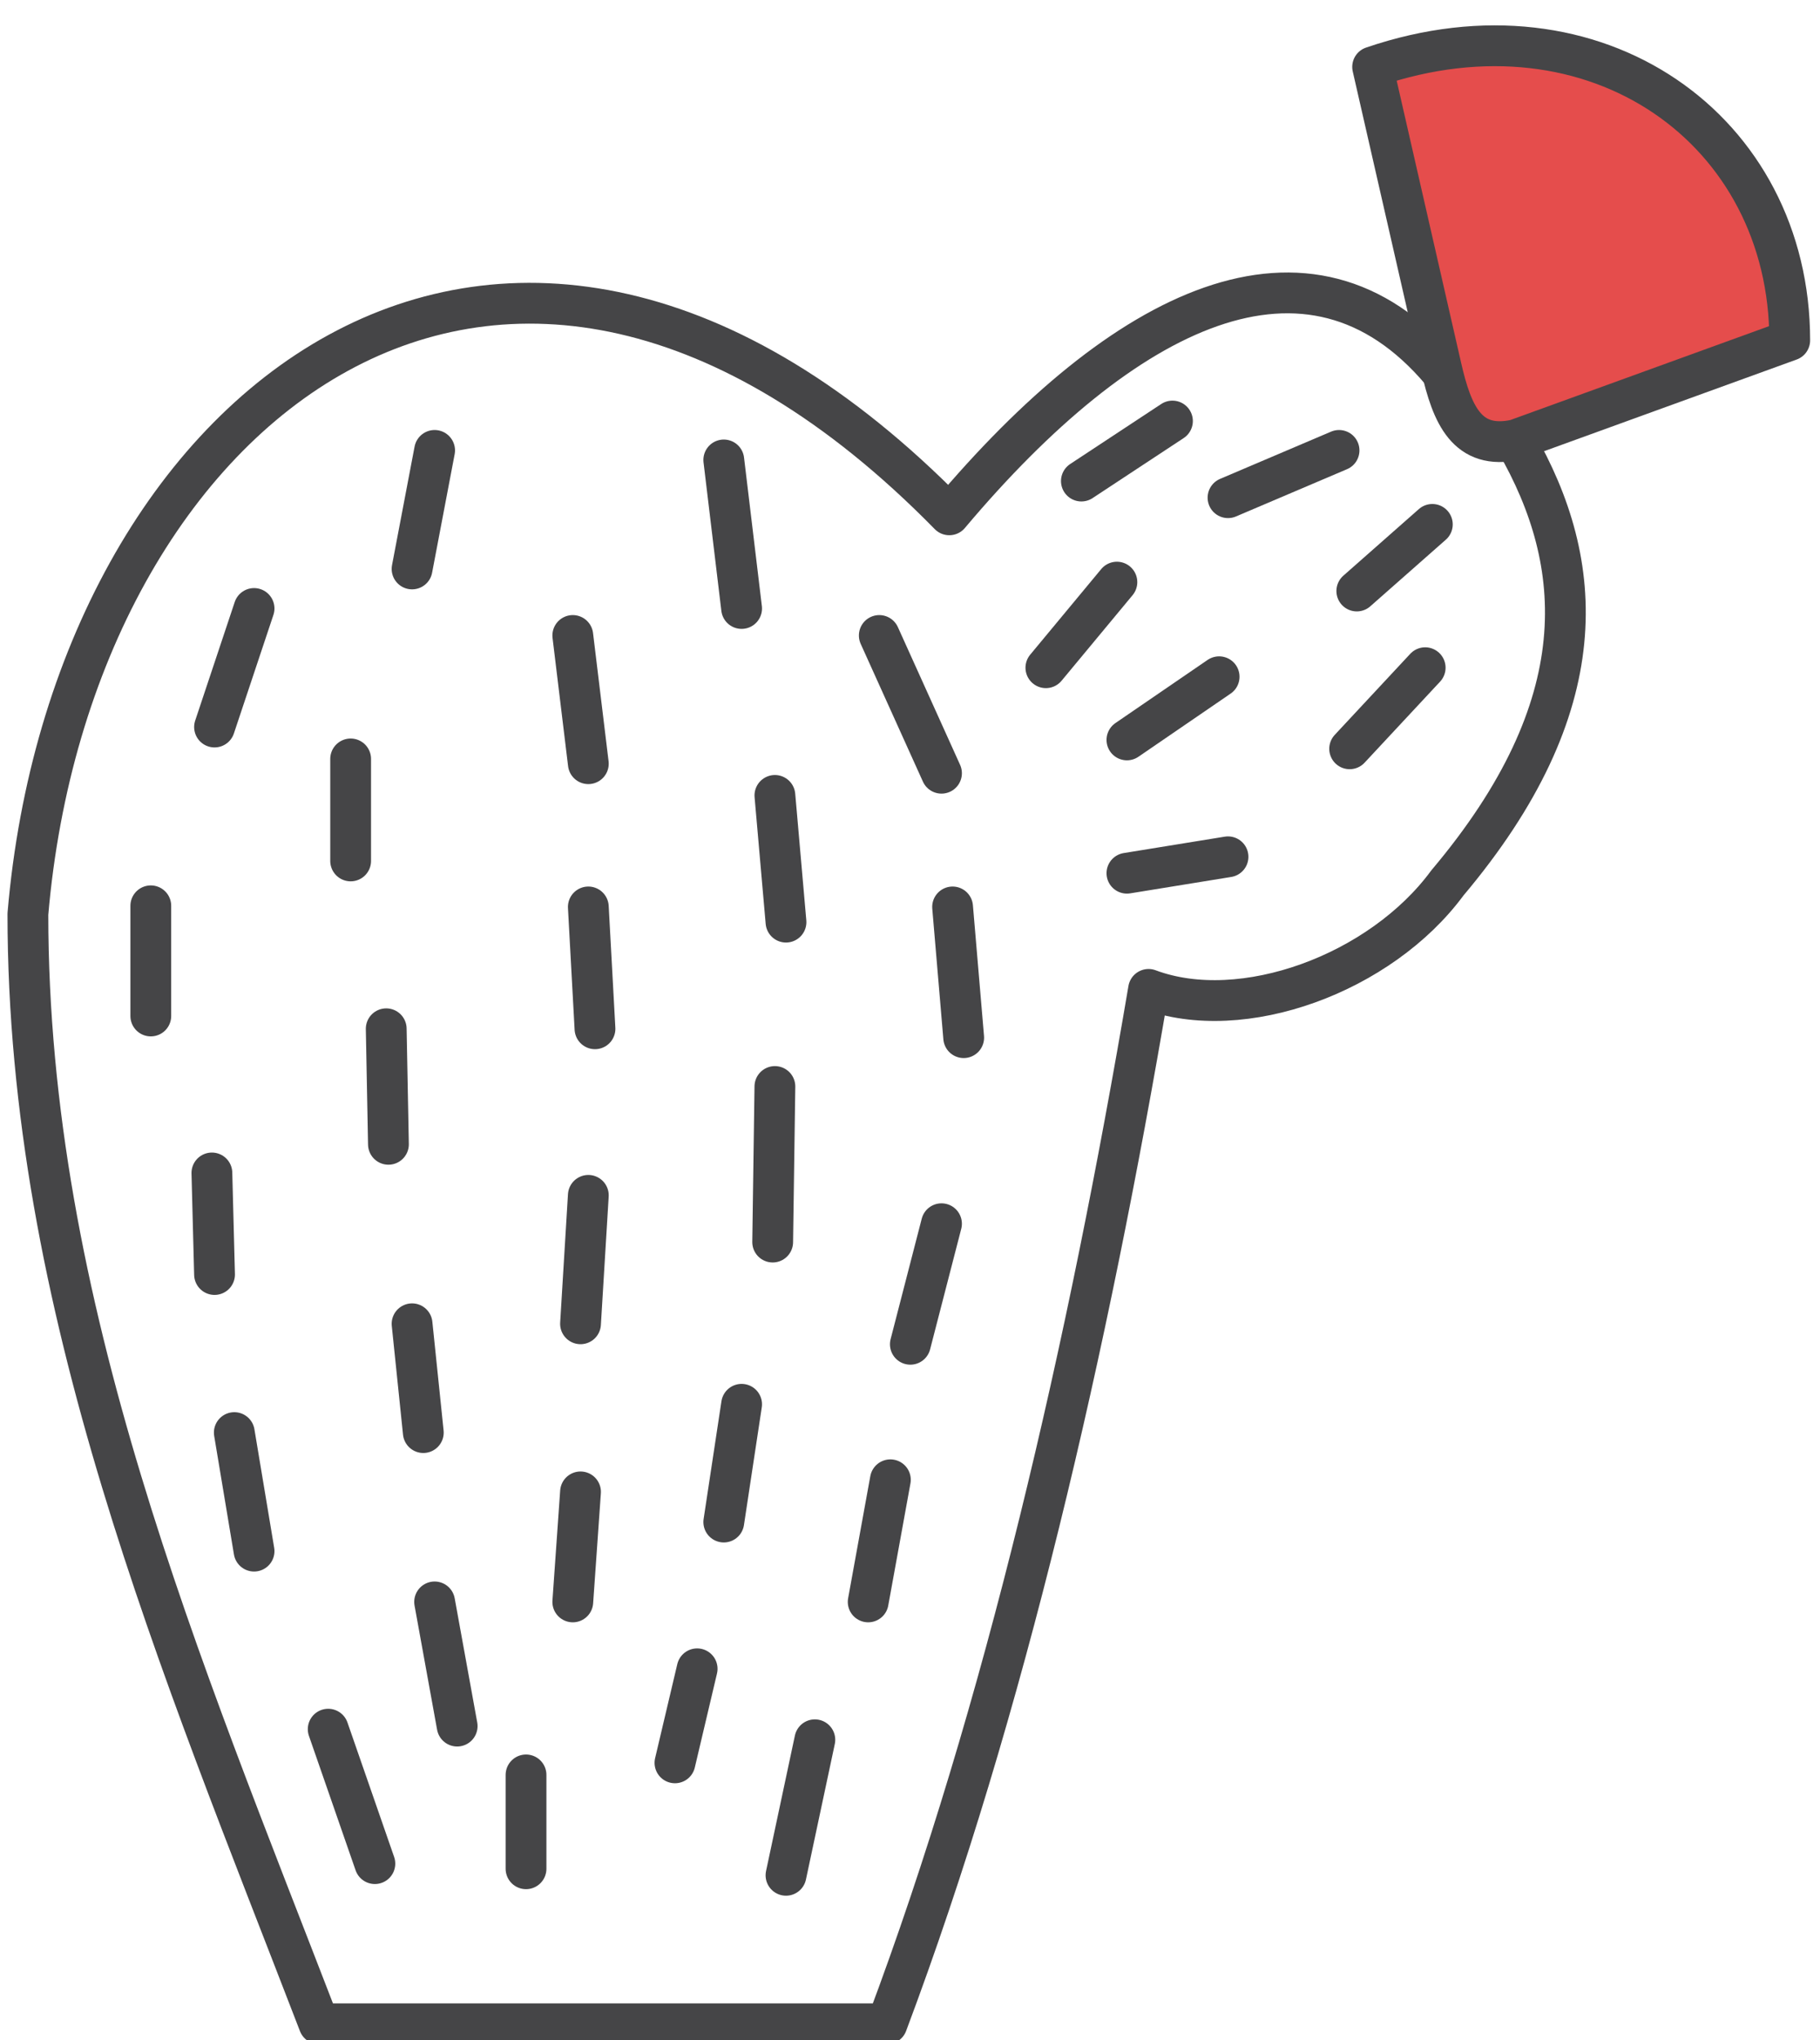 <?xml version="1.0" encoding="iso-8859-1"?>
<!-- Generator: Adobe Illustrator 19.1.0, SVG Export Plug-In . SVG Version: 6.00 Build 0)  -->
<svg version="1.1" id="Layer_1" xmlns="http://www.w3.org/2000/svg" xmlns:xlink="http://www.w3.org/1999/xlink" x="0px" y="0px"
	 viewBox="0 0 446.24 500" style="enable-background:new 0 0 446.24 500;" xml:space="preserve">
<path style="fill:none;stroke:#454547;stroke-width:10;stroke-linecap:round;stroke-linejoin:round;" d="M217.484,496H78.213
	C44.282,408,6.84,320.169,6.84,224.009C17.53,98.852,123.747,15.043,232.756,126.176c42.743-50.765,88.137-73.492,120.594-35.172
	l18.309,17.313c17.168,29.789,19.888,64.598-16.781,108.078c-16.325,22.188-50.274,34.691-73.269,26.09
	C266.827,329.656,246.412,419,217.484,496z"/>
<line style="fill:none;stroke:#454547;stroke-width:10;stroke-linecap:round;stroke-linejoin:round;" x1="62.292" y1="149.129" x2="52.602" y2="178.181"/>
<line style="fill:none;stroke:#454547;stroke-width:10;stroke-linecap:round;stroke-linejoin:round;" x1="101.033" y1="139.44" x2="106.562" y2="110.388"/>
<line style="fill:none;stroke:#454547;stroke-width:10;stroke-linecap:round;stroke-linejoin:round;" x1="85.974" y1="186" x2="85.974" y2="211"/>
<line style="fill:none;stroke:#454547;stroke-width:10;stroke-linecap:round;stroke-linejoin:round;" x1="36.974" y1="249" x2="36.974" y2="222"/>
<line style="fill:none;stroke:#454547;stroke-width:10;stroke-linecap:round;stroke-linejoin:round;" x1="51.953" y1="287.47" x2="52.602" y2="312.361"/>
<line style="fill:none;stroke:#454547;stroke-width:10;stroke-linecap:round;stroke-linejoin:round;" x1="57.447" y1="351.102" x2="62.292" y2="380.153"/>
<line style="fill:none;stroke:#454547;stroke-width:10;stroke-linecap:round;stroke-linejoin:round;" x1="80.469" y1="423.79" x2="91.913" y2="456.742"/>
<line style="fill:none;stroke:#454547;stroke-width:10;stroke-linecap:round;stroke-linejoin:round;" x1="112.091" y1="423.037" x2="106.562" y2="392.599"/>
<line style="fill:none;stroke:#454547;stroke-width:10;stroke-linecap:round;stroke-linejoin:round;" x1="103.789" y1="351.102" x2="101.033" y2="324.438"/>
<line style="fill:none;stroke:#454547;stroke-width:10;stroke-linecap:round;stroke-linejoin:round;" x1="95.24" y1="280.448" x2="94.696" y2="252.134"/>
<line style="fill:none;stroke:#454547;stroke-width:10;stroke-linecap:round;stroke-linejoin:round;" x1="145.882" y1="252.134" x2="144.25" y2="222.275"/>
<line style="fill:none;stroke:#454547;stroke-width:10;stroke-linecap:round;stroke-linejoin:round;" x1="144.25" y1="187.168" x2="140.441" y2="155.747"/>
<line style="fill:none;stroke:#454547;stroke-width:10;stroke-linecap:round;stroke-linejoin:round;" x1="144.25" y1="292.964" x2="142.336" y2="324.438"/>
<line style="fill:none;stroke:#454547;stroke-width:10;stroke-linecap:round;stroke-linejoin:round;" x1="140.441" y1="392.599" x2="142.336" y2="365.636"/>
<line style="fill:none;stroke:#454547;stroke-width:10;stroke-linecap:round;stroke-linejoin:round;" x1="128.974" y1="458" x2="128.974" y2="435"/>
<line style="fill:none;stroke:#454547;stroke-width:10;stroke-linecap:round;stroke-linejoin:round;" x1="165.49" y1="432.042" x2="170.931" y2="408.994"/>
<line style="fill:none;stroke:#454547;stroke-width:10;stroke-linecap:round;stroke-linejoin:round;" x1="177.461" y1="373.027" x2="181.832" y2="344.168"/>
<line style="fill:none;stroke:#454547;stroke-width:10;stroke-linecap:round;stroke-linejoin:round;" x1="189.451" y1="304.409" x2="189.995" y2="266.283"/>
<line style="fill:none;stroke:#454547;stroke-width:10;stroke-linecap:round;stroke-linejoin:round;" x1="192.716" y1="225.997" x2="189.995" y2="194.944"/>
<line style="fill:none;stroke:#454547;stroke-width:10;stroke-linecap:round;stroke-linejoin:round;" x1="181.832" y1="149.129" x2="177.461" y2="112.723"/>
<line style="fill:none;stroke:#454547;stroke-width:10;stroke-linecap:round;stroke-linejoin:round;" x1="215.588" y1="155.747" x2="230.842" y2="189.503"/>
<line style="fill:none;stroke:#454547;stroke-width:10;stroke-linecap:round;stroke-linejoin:round;" x1="233.563" y1="222.275" x2="236.284" y2="254.311"/>
<line style="fill:none;stroke:#454547;stroke-width:10;stroke-linecap:round;stroke-linejoin:round;" x1="223.206" y1="329.458" x2="230.842" y2="299.915"/>
<line style="fill:none;stroke:#454547;stroke-width:10;stroke-linecap:round;stroke-linejoin:round;" x1="218.309" y1="362.67" x2="212.867" y2="392.599"/>
<line style="fill:none;stroke:#454547;stroke-width:10;stroke-linecap:round;stroke-linejoin:round;" x1="192.716" y1="459.601" x2="199.79" y2="426.39"/>
<line style="fill:none;stroke:#454547;stroke-width:10;stroke-linecap:round;stroke-linejoin:round;" x1="256.436" y1="163.646" x2="273.849" y2="142.669"/>
<line style="fill:none;stroke:#454547;stroke-width:10;stroke-linecap:round;stroke-linejoin:round;" x1="265.142" y1="117.899" x2="287.47" y2="103.189"/>
<line style="fill:none;stroke:#454547;stroke-width:10;stroke-linecap:round;stroke-linejoin:round;" x1="301.092" y1="121.974" x2="328.318" y2="110.388"/>
<line style="fill:none;stroke:#454547;stroke-width:10;stroke-linecap:round;stroke-linejoin:round;" x1="332.671" y1="144.846" x2="351.19" y2="128.521"/>
<line style="fill:none;stroke:#454547;stroke-width:10;stroke-linecap:round;stroke-linejoin:round;" x1="330.916" y1="183.517" x2="349.435" y2="163.646"/>
<line style="fill:none;stroke:#454547;stroke-width:10;stroke-linecap:round;stroke-linejoin:round;" x1="276.306" y1="181.34" x2="298.915" y2="165.858"/>
<line style="fill:none;stroke:#454547;stroke-width:10;stroke-linecap:round;stroke-linejoin:round;" x1="276.306" y1="214.008" x2="301.092" y2="209.988"/>
<path style="fill:#E54D4C;stroke:#454547;stroke-width:10;stroke-linecap:round;stroke-linejoin:round;" d="M371.658,107.775
	l67.16-24.362c0-51.46-47.439-85.743-102.268-67.016l16.799,73.524C356.004,101.596,359.699,110.388,371.658,107.775z"/>
</svg>
